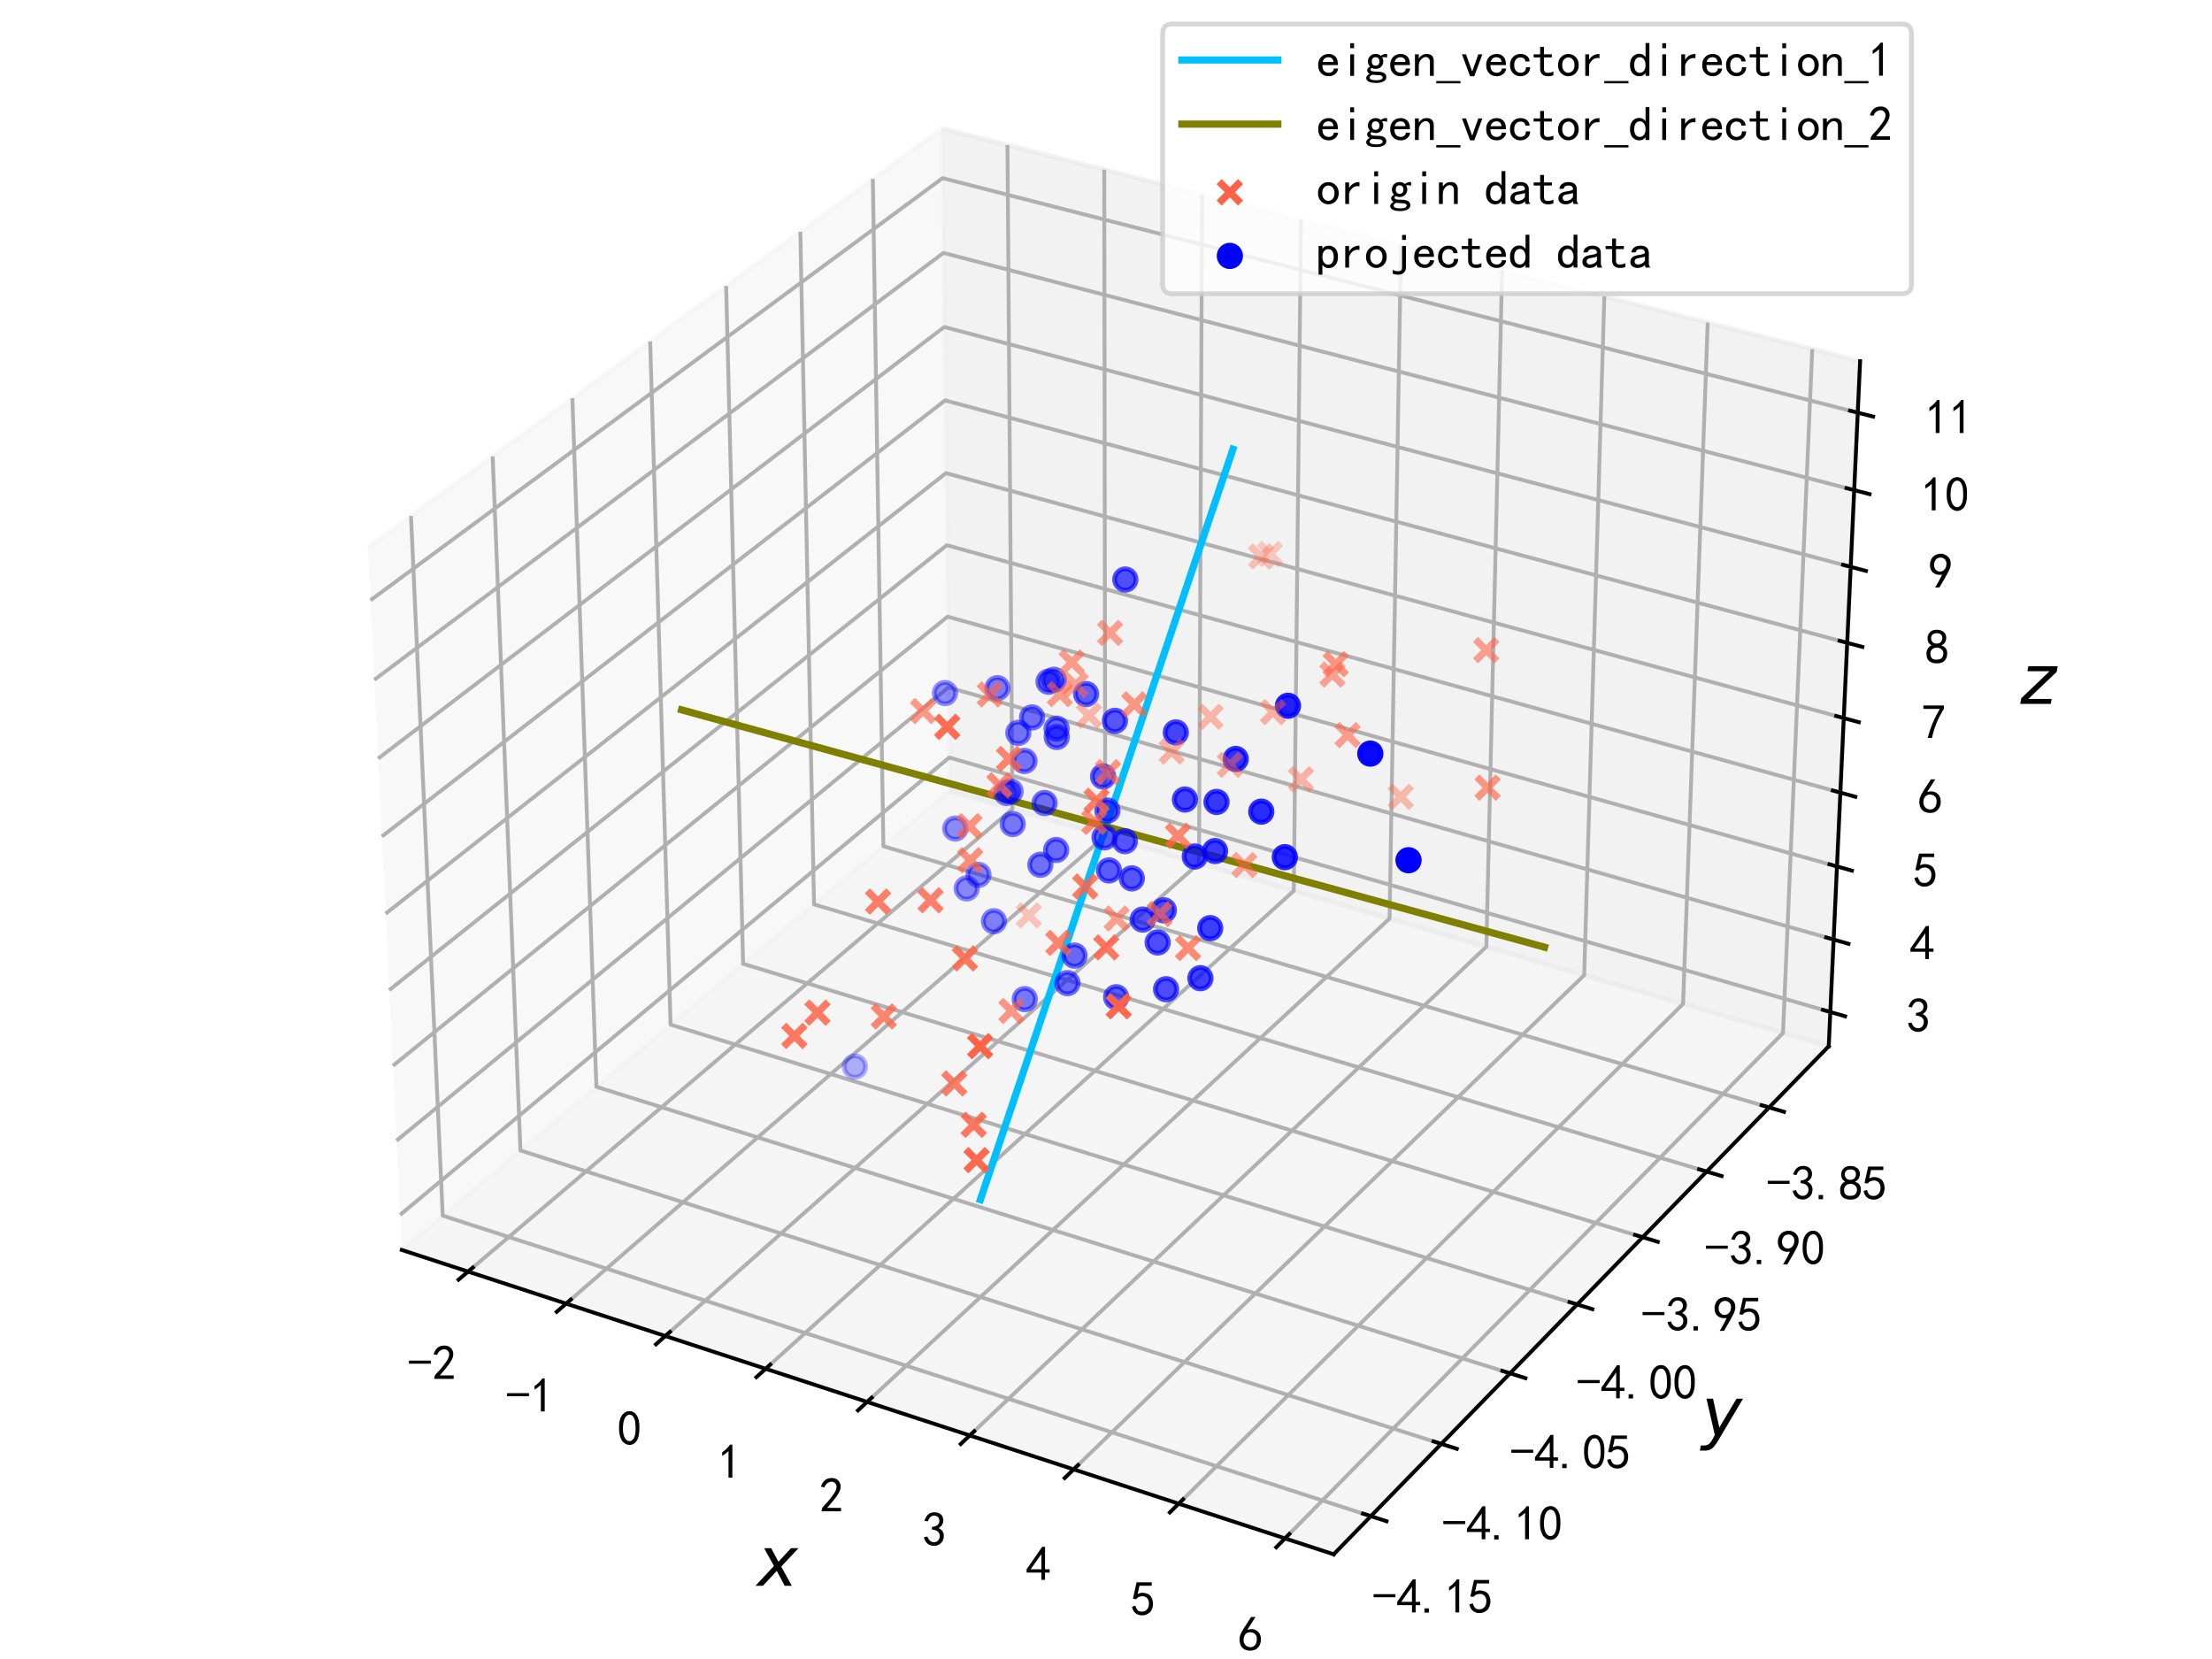 <?xml version="1.0" encoding="utf-8" standalone="no"?>
<!DOCTYPE svg PUBLIC "-//W3C//DTD SVG 1.1//EN"
  "http://www.w3.org/Graphics/SVG/1.1/DTD/svg11.dtd">
<svg height="345.6pt" version="1.1" viewBox="0 0 460.8 345.6" width="460.8pt" xmlns="http://www.w3.org/2000/svg" xmlns:xlink="http://www.w3.org/1999/xlink">
 <defs>
  <style type="text/css">*{stroke-linecap:butt;stroke-linejoin:round;}</style>
 </defs>
 <g id="figure_1">
  <g id="patch_1">
   <path d="M 0 345.6 
L 460.8 345.6 
L 460.8 0 
L 0 0 
z
" style="fill:#ffffff;"/>
  </g>
  <g id="patch_2">
   <path d="M 57.6 345.6 
L 403.2 345.6 
L 403.2 0 
L 57.6 0 
z
" style="fill:#ffffff;"/>
  </g>
  <g id="pane3d_1">
   <g id="patch_3">
    <path d="M 83.695 260.386 
L 197.824 164.721 
L 196.237 26.756 
L 76.647 114.027 
" style="fill:#f2f2f2;opacity:0.5;stroke:#f2f2f2;stroke-linejoin:miter;"/>
   </g>
  </g>
  <g id="pane3d_2">
   <g id="patch_4">
    <path d="M 197.824 164.721 
L 380.959 217.952 
L 387.494 75.234 
L 196.237 26.756 
" style="fill:#e6e6e6;opacity:0.5;stroke:#e6e6e6;stroke-linejoin:miter;"/>
   </g>
  </g>
  <g id="pane3d_3">
   <g id="patch_5">
    <path d="M 83.695 260.386 
L 277.828 323.79 
L 380.959 217.952 
L 197.824 164.721 
" style="fill:#ececec;opacity:0.5;stroke:#ececec;stroke-linejoin:miter;"/>
   </g>
  </g>
  <g id="axis3d_1">
   <g id="line2d_1">
    <path d="M 83.695 260.386 
L 277.828 323.79 
" style="fill:none;stroke:#000000;stroke-linecap:square;stroke-width:0.8;"/>
   </g>
   <g id="text_1">
    <!-- $x$ -->
    <g transform="translate(157.742 330.394)scale(0.14 -0.14)">
     <defs>
      <path d="M 3841 3500 
L 2234 1784 
L 3219 0 
L 2559 0 
L 1819 1388 
L 531 0 
L -166 0 
L 1556 1844 
L 641 3500 
L 1300 3500 
L 1972 2234 
L 3144 3500 
L 3841 3500 
z
" id="DejaVuSans-Oblique-78" transform="scale(0.016)"/>
     </defs>
     <use transform="translate(0 0.312)" xlink:href="#DejaVuSans-Oblique-78"/>
    </g>
   </g>
   <g id="Line3DCollection_1">
    <path d="M 97.509 264.898 
L 210.908 168.525 
L 209.875 30.213 
" style="fill:none;stroke:#b0b0b0;stroke-width:0.8;"/>
    <path d="M 117.936 271.569 
L 230.242 174.144 
L 230.035 35.323 
" style="fill:none;stroke:#b0b0b0;stroke-width:0.8;"/>
    <path d="M 138.596 278.317 
L 249.779 179.823 
L 250.415 40.488 
" style="fill:none;stroke:#b0b0b0;stroke-width:0.8;"/>
    <path d="M 159.494 285.142 
L 269.521 185.561 
L 271.018 45.711 
" style="fill:none;stroke:#b0b0b0;stroke-width:0.8;"/>
    <path d="M 180.633 292.046 
L 289.472 191.36 
L 291.849 50.991 
" style="fill:none;stroke:#b0b0b0;stroke-width:0.8;"/>
    <path d="M 202.018 299.03 
L 309.636 197.221 
L 312.912 56.33 
" style="fill:none;stroke:#b0b0b0;stroke-width:0.8;"/>
    <path d="M 223.652 306.096 
L 330.015 203.144 
L 334.21 61.728 
" style="fill:none;stroke:#b0b0b0;stroke-width:0.8;"/>
    <path d="M 245.541 313.245 
L 350.613 209.131 
L 355.747 67.187 
" style="fill:none;stroke:#b0b0b0;stroke-width:0.8;"/>
    <path d="M 267.688 320.478 
L 371.434 215.183 
L 377.527 72.708 
" style="fill:none;stroke:#b0b0b0;stroke-width:0.8;"/>
   </g>
   <g id="xtick_1">
    <g id="line2d_2">
     <path d="M 98.496 264.058 
L 95.529 266.58 
" style="fill:none;stroke:#000000;stroke-linecap:square;stroke-width:0.8;"/>
    </g>
    <g id="text_2">
     <!-- -2 -->
     <g transform="translate(84.988 287.481)scale(0.1 -0.1)">
      <defs>
       <path d="M 2975 2125 
L 125 2125 
L 125 2525 
L 2975 2525 
L 2975 2125 
z
" id="SimHei-2d" transform="scale(0.016)"/>
       <path d="M 300 250 
Q 325 625 650 925 
Q 975 1225 1475 1862 
Q 1975 2500 2125 2850 
Q 2275 3200 2237 3450 
Q 2200 3700 2000 3862 
Q 1800 4025 1537 4000 
Q 1275 3975 1037 3800 
Q 800 3625 675 3275 
L 200 3350 
Q 400 3925 712 4187 
Q 1025 4450 1450 4475 
Q 1700 4500 1900 4462 
Q 2100 4425 2312 4287 
Q 2525 4150 2662 3875 
Q 2800 3600 2762 3212 
Q 2725 2825 2375 2287 
Q 2025 1750 1025 600 
L 2825 600 
L 2825 150 
L 300 150 
L 300 250 
z
" id="SimHei-32" transform="scale(0.016)"/>
      </defs>
      <use xlink:href="#SimHei-2d"/>
      <use x="50" xlink:href="#SimHei-32"/>
     </g>
    </g>
   </g>
   <g id="xtick_2">
    <g id="line2d_3">
     <path d="M 118.914 270.72 
L 115.975 273.27 
" style="fill:none;stroke:#000000;stroke-linecap:square;stroke-width:0.8;"/>
    </g>
    <g id="text_3">
     <!-- -1 -->
     <g transform="translate(105.431 294.261)scale(0.1 -0.1)">
      <defs>
       <path d="M 1400 3600 
Q 1075 3275 575 2975 
L 575 3450 
Q 1200 3875 1600 4450 
L 1900 4450 
L 1900 150 
L 1400 150 
L 1400 3600 
z
" id="SimHei-31" transform="scale(0.016)"/>
      </defs>
      <use xlink:href="#SimHei-2d"/>
      <use x="50" xlink:href="#SimHei-31"/>
     </g>
    </g>
   </g>
   <g id="xtick_3">
    <g id="line2d_4">
     <path d="M 139.565 277.458 
L 136.654 280.038 
" style="fill:none;stroke:#000000;stroke-linecap:square;stroke-width:0.8;"/>
    </g>
    <g id="text_4">
     <!-- 0 -->
     <g transform="translate(128.608 301.119)scale(0.1 -0.1)">
      <defs>
       <path d="M 225 2537 
Q 250 3200 412 3587 
Q 575 3975 875 4225 
Q 1175 4475 1612 4475 
Q 2050 4475 2375 4112 
Q 2700 3750 2800 3200 
Q 2900 2650 2862 1937 
Q 2825 1225 2612 775 
Q 2400 325 1975 150 
Q 1550 -25 1125 187 
Q 700 400 525 750 
Q 350 1100 275 1487 
Q 200 1875 225 2537 
z
M 750 2687 
Q 675 2000 800 1462 
Q 925 925 1212 700 
Q 1500 475 1800 612 
Q 2100 750 2237 1162 
Q 2375 1575 2375 2062 
Q 2375 2550 2337 2950 
Q 2300 3350 2112 3675 
Q 1925 4000 1612 4012 
Q 1300 4025 1062 3700 
Q 825 3375 750 2687 
z
" id="SimHei-30" transform="scale(0.016)"/>
      </defs>
      <use xlink:href="#SimHei-30"/>
     </g>
    </g>
   </g>
   <g id="xtick_4">
    <g id="line2d_5">
     <path d="M 160.453 284.274 
L 157.571 286.883 
" style="fill:none;stroke:#000000;stroke-linecap:square;stroke-width:0.8;"/>
    </g>
    <g id="text_5">
     <!-- 1 -->
     <g transform="translate(149.523 308.055)scale(0.1 -0.1)">
      <use xlink:href="#SimHei-31"/>
     </g>
    </g>
   </g>
   <g id="xtick_5">
    <g id="line2d_6">
     <path d="M 181.583 291.168 
L 178.73 293.807 
" style="fill:none;stroke:#000000;stroke-linecap:square;stroke-width:0.8;"/>
    </g>
    <g id="text_6">
     <!-- 2 -->
     <g transform="translate(170.681 315.073)scale(0.1 -0.1)">
      <use xlink:href="#SimHei-32"/>
     </g>
    </g>
   </g>
   <g id="xtick_6">
    <g id="line2d_7">
     <path d="M 202.957 298.142 
L 200.135 300.811 
" style="fill:none;stroke:#000000;stroke-linecap:square;stroke-width:0.8;"/>
    </g>
    <g id="text_7">
     <!-- 3 -->
     <g transform="translate(192.085 322.171)scale(0.1 -0.1)">
      <defs>
       <path d="M 250 1225 
L 700 1300 
Q 800 975 1025 762 
Q 1250 550 1587 562 
Q 1925 575 2125 837 
Q 2325 1100 2300 1437 
Q 2275 1775 2037 1962 
Q 1800 2150 1275 2225 
L 1275 2550 
Q 1800 2600 2037 2825 
Q 2275 3050 2250 3412 
Q 2225 3775 1925 3937 
Q 1625 4100 1287 3975 
Q 950 3850 750 3275 
L 300 3350 
Q 450 3800 712 4100 
Q 975 4400 1425 4450 
Q 1875 4500 2212 4337 
Q 2550 4175 2687 3837 
Q 2825 3500 2725 3100 
Q 2625 2700 2150 2400 
Q 2500 2250 2687 1950 
Q 2875 1650 2812 1162 
Q 2750 675 2375 375 
Q 2000 75 1525 87 
Q 1050 100 700 387 
Q 350 675 250 1225 
z
" id="SimHei-33" transform="scale(0.016)"/>
      </defs>
      <use xlink:href="#SimHei-33"/>
     </g>
    </g>
   </g>
   <g id="xtick_7">
    <g id="line2d_8">
     <path d="M 224.581 305.197 
L 221.79 307.898 
" style="fill:none;stroke:#000000;stroke-linecap:square;stroke-width:0.8;"/>
    </g>
    <g id="text_8">
     <!-- 4 -->
     <g transform="translate(213.74 329.353)scale(0.1 -0.1)">
      <defs>
       <path d="M 2000 1100 
L 75 1100 
L 75 1525 
L 2100 4450 
L 2475 4450 
L 2475 1525 
L 3075 1525 
L 3075 1100 
L 2475 1100 
L 2475 150 
L 2000 150 
L 2000 1100 
z
M 2000 1525 
L 2000 3500 
L 600 1525 
L 2000 1525 
z
" id="SimHei-34" transform="scale(0.016)"/>
      </defs>
      <use xlink:href="#SimHei-34"/>
     </g>
    </g>
   </g>
   <g id="xtick_8">
    <g id="line2d_9">
     <path d="M 246.459 312.335 
L 243.7 315.068 
" style="fill:none;stroke:#000000;stroke-linecap:square;stroke-width:0.8;"/>
    </g>
    <g id="text_9">
     <!-- 5 -->
     <g transform="translate(235.65 336.62)scale(0.1 -0.1)">
      <defs>
       <path d="M 550 1325 
Q 725 650 1150 575 
Q 1575 500 1837 662 
Q 2100 825 2212 1087 
Q 2325 1350 2312 1675 
Q 2300 2000 2137 2225 
Q 1975 2450 1725 2525 
Q 1475 2600 1162 2525 
Q 850 2450 650 2175 
L 225 2225 
Q 275 2375 700 4375 
L 2675 4375 
L 2675 3925 
L 1075 3925 
Q 950 3250 825 2850 
Q 1200 3025 1525 3012 
Q 1850 3000 2150 2862 
Q 2450 2725 2587 2487 
Q 2725 2250 2787 2012 
Q 2850 1775 2837 1500 
Q 2825 1225 2725 937 
Q 2625 650 2425 462 
Q 2225 275 1937 162 
Q 1650 50 1275 75 
Q 900 100 562 350 
Q 225 600 100 1200 
L 550 1325 
z
" id="SimHei-35" transform="scale(0.016)"/>
      </defs>
      <use xlink:href="#SimHei-35"/>
     </g>
    </g>
   </g>
   <g id="xtick_9">
    <g id="line2d_10">
     <path d="M 268.595 319.558 
L 265.87 322.323 
" style="fill:none;stroke:#000000;stroke-linecap:square;stroke-width:0.8;"/>
    </g>
    <g id="text_10">
     <!-- 6 -->
     <g transform="translate(257.82 343.973)scale(0.1 -0.1)">
      <defs>
       <path d="M 250 1612 
Q 275 1975 387 2225 
Q 500 2475 725 2850 
L 1750 4450 
L 2325 4450 
L 1275 2800 
Q 1950 2975 2350 2750 
Q 2750 2525 2887 2237 
Q 3025 1950 3037 1612 
Q 3050 1275 2937 950 
Q 2825 625 2537 362 
Q 2250 100 1737 75 
Q 1225 50 862 262 
Q 500 475 362 862 
Q 225 1250 250 1612 
z
M 1025 787 
Q 1250 550 1625 525 
Q 2000 500 2250 775 
Q 2500 1050 2500 1575 
Q 2500 2100 2187 2300 
Q 1875 2500 1487 2450 
Q 1100 2400 925 2075 
Q 750 1750 775 1387 
Q 800 1025 1025 787 
z
" id="SimHei-36" transform="scale(0.016)"/>
      </defs>
      <use xlink:href="#SimHei-36"/>
     </g>
    </g>
   </g>
  </g>
  <g id="axis3d_2">
   <g id="line2d_11">
    <path d="M 380.959 217.952 
L 277.828 323.79 
" style="fill:none;stroke:#000000;stroke-linecap:square;stroke-width:0.8;"/>
   </g>
   <g id="text_11">
    <!-- $y$ -->
    <g transform="translate(354.465 299.252)scale(0.14 -0.14)">
     <defs>
      <path d="M 1588 -325 
Q 1188 -997 936 -1164 
Q 684 -1331 294 -1331 
L -159 -1331 
L -63 -850 
L 269 -850 
Q 509 -850 678 -719 
Q 847 -588 1056 -206 
L 1234 128 
L 459 3500 
L 1069 3500 
L 1650 819 
L 3256 3500 
L 3859 3500 
L 1588 -325 
z
" id="DejaVuSans-Oblique-79" transform="scale(0.016)"/>
     </defs>
     <use transform="translate(0 0.312)" xlink:href="#DejaVuSans-Oblique-79"/>
    </g>
   </g>
   <g id="Line3DCollection_2">
    <path d="M 85.617 107.481 
L 92.225 253.236 
L 285.567 315.847 
" style="fill:none;stroke:#b0b0b0;stroke-width:0.8;"/>
    <path d="M 102.63 95.066 
L 108.418 239.663 
L 300.245 300.784 
" style="fill:none;stroke:#b0b0b0;stroke-width:0.8;"/>
    <path d="M 119.233 82.95 
L 124.237 226.403 
L 314.567 286.086 
" style="fill:none;stroke:#b0b0b0;stroke-width:0.8;"/>
    <path d="M 135.44 71.123 
L 139.695 213.446 
L 328.545 271.741 
" style="fill:none;stroke:#b0b0b0;stroke-width:0.8;"/>
    <path d="M 151.266 59.573 
L 154.805 200.78 
L 342.192 257.736 
" style="fill:none;stroke:#b0b0b0;stroke-width:0.8;"/>
    <path d="M 166.724 48.293 
L 169.578 188.397 
L 355.52 244.058 
" style="fill:none;stroke:#b0b0b0;stroke-width:0.8;"/>
    <path d="M 181.827 37.272 
L 184.026 176.287 
L 368.539 230.698 
" style="fill:none;stroke:#b0b0b0;stroke-width:0.8;"/>
   </g>
   <g id="xtick_10">
    <g id="line2d_12">
     <path d="M 283.938 315.319 
L 288.83 316.903 
" style="fill:none;stroke:#000000;stroke-linecap:square;stroke-width:0.8;"/>
    </g>
    <g id="text_12">
     <!-- -4.15 -->
     <g transform="translate(285.94 336.136)scale(0.1 -0.1)">
      <defs>
       <path d="M 1075 125 
L 500 125 
L 500 675 
L 1075 675 
L 1075 125 
z
" id="SimHei-2e" transform="scale(0.016)"/>
      </defs>
      <use xlink:href="#SimHei-2d"/>
      <use x="50" xlink:href="#SimHei-34"/>
      <use x="100" xlink:href="#SimHei-2e"/>
      <use x="150" xlink:href="#SimHei-31"/>
      <use x="200" xlink:href="#SimHei-35"/>
     </g>
    </g>
   </g>
   <g id="xtick_11">
    <g id="line2d_13">
     <path d="M 298.63 300.269 
L 303.48 301.815 
" style="fill:none;stroke:#000000;stroke-linecap:square;stroke-width:0.8;"/>
    </g>
    <g id="text_13">
     <!-- -4.10 -->
     <g transform="translate(300.466 320.901)scale(0.1 -0.1)">
      <use xlink:href="#SimHei-2d"/>
      <use x="50" xlink:href="#SimHei-34"/>
      <use x="100" xlink:href="#SimHei-2e"/>
      <use x="150" xlink:href="#SimHei-31"/>
      <use x="200" xlink:href="#SimHei-30"/>
     </g>
    </g>
   </g>
   <g id="xtick_12">
    <g id="line2d_14">
     <path d="M 312.965 285.584 
L 317.775 287.092 
" style="fill:none;stroke:#000000;stroke-linecap:square;stroke-width:0.8;"/>
    </g>
    <g id="text_14">
     <!-- -4.05 -->
     <g transform="translate(314.64 306.036)scale(0.1 -0.1)">
      <use xlink:href="#SimHei-2d"/>
      <use x="50" xlink:href="#SimHei-34"/>
      <use x="100" xlink:href="#SimHei-2e"/>
      <use x="150" xlink:href="#SimHei-30"/>
      <use x="200" xlink:href="#SimHei-35"/>
     </g>
    </g>
   </g>
   <g id="xtick_13">
    <g id="line2d_15">
     <path d="M 326.957 271.251 
L 331.726 272.723 
" style="fill:none;stroke:#000000;stroke-linecap:square;stroke-width:0.8;"/>
    </g>
    <g id="text_15">
     <!-- -4.00 -->
     <g transform="translate(328.474 291.528)scale(0.1 -0.1)">
      <use xlink:href="#SimHei-2d"/>
      <use x="50" xlink:href="#SimHei-34"/>
      <use x="100" xlink:href="#SimHei-2e"/>
      <use x="150" xlink:href="#SimHei-30"/>
      <use x="200" xlink:href="#SimHei-30"/>
     </g>
    </g>
   </g>
   <g id="xtick_14">
    <g id="line2d_16">
     <path d="M 340.617 257.257 
L 345.347 258.694 
" style="fill:none;stroke:#000000;stroke-linecap:square;stroke-width:0.8;"/>
    </g>
    <g id="text_16">
     <!-- -3.95 -->
     <g transform="translate(341.98 277.364)scale(0.1 -0.1)">
      <defs>
       <path d="M 800 75 
Q 1350 1000 1700 1750 
Q 1075 1650 662 1912 
Q 250 2175 162 2625 
Q 75 3075 175 3437 
Q 275 3800 487 4037 
Q 700 4275 1000 4375 
Q 1300 4475 1537 4475 
Q 1775 4475 2025 4375 
Q 2275 4275 2475 4075 
Q 2675 3875 2750 3662 
Q 2825 3450 2825 3112 
Q 2825 2775 2575 2250 
Q 2325 1725 1350 75 
L 800 75 
z
M 662 2875 
Q 700 2550 937 2337 
Q 1175 2125 1450 2150 
Q 1725 2175 1887 2300 
Q 2050 2425 2200 2725 
Q 2300 3100 2250 3362 
Q 2200 3625 1987 3800 
Q 1775 3975 1525 3975 
Q 1375 4000 1137 3900 
Q 900 3800 762 3500 
Q 625 3200 662 2875 
z
" id="SimHei-39" transform="scale(0.016)"/>
      </defs>
      <use xlink:href="#SimHei-2d"/>
      <use x="50" xlink:href="#SimHei-33"/>
      <use x="100" xlink:href="#SimHei-2e"/>
      <use x="150" xlink:href="#SimHei-39"/>
      <use x="200" xlink:href="#SimHei-35"/>
     </g>
    </g>
   </g>
   <g id="xtick_15">
    <g id="line2d_17">
     <path d="M 353.958 243.591 
L 358.648 244.995 
" style="fill:none;stroke:#000000;stroke-linecap:square;stroke-width:0.8;"/>
    </g>
    <g id="text_17">
     <!-- -3.90 -->
     <g transform="translate(355.169 263.531)scale(0.1 -0.1)">
      <use xlink:href="#SimHei-2d"/>
      <use x="50" xlink:href="#SimHei-33"/>
      <use x="100" xlink:href="#SimHei-2e"/>
      <use x="150" xlink:href="#SimHei-39"/>
      <use x="200" xlink:href="#SimHei-30"/>
     </g>
    </g>
   </g>
   <g id="xtick_16">
    <g id="line2d_18">
     <path d="M 366.99 230.241 
L 371.641 231.613 
" style="fill:none;stroke:#000000;stroke-linecap:square;stroke-width:0.8;"/>
    </g>
    <g id="text_18">
     <!-- -3.85 -->
     <g transform="translate(368.053 250.019)scale(0.1 -0.1)">
      <defs>
       <path d="M 175 1375 
Q 175 1675 325 1962 
Q 475 2250 825 2425 
Q 525 2600 425 2812 
Q 325 3025 312 3300 
Q 300 3575 387 3775 
Q 475 3975 650 4150 
Q 825 4325 1037 4387 
Q 1250 4450 1500 4450 
Q 1750 4450 1950 4400 
Q 2150 4350 2375 4187 
Q 2600 4025 2700 3725 
Q 2800 3425 2687 3025 
Q 2575 2625 2100 2400 
Q 2525 2275 2700 2012 
Q 2875 1750 2875 1375 
Q 2875 1000 2762 775 
Q 2650 550 2512 400 
Q 2375 250 2137 162 
Q 1900 75 1537 75 
Q 1175 75 912 162 
Q 650 250 475 425 
Q 300 600 237 837 
Q 175 1075 175 1375 
z
M 687 1400 
Q 675 1100 787 875 
Q 900 650 1200 587 
Q 1500 525 1825 600 
Q 2150 675 2275 950 
Q 2400 1225 2362 1500 
Q 2325 1775 2050 1962 
Q 1775 2150 1450 2125 
Q 1125 2100 912 1900 
Q 700 1700 687 1400 
z
M 775 3350 
Q 775 3100 950 2875 
Q 1125 2650 1500 2650 
Q 1875 2650 2062 2875 
Q 2250 3100 2237 3412 
Q 2225 3725 2012 3875 
Q 1800 4025 1437 4000 
Q 1075 3975 925 3787 
Q 775 3600 775 3350 
z
" id="SimHei-38" transform="scale(0.016)"/>
      </defs>
      <use xlink:href="#SimHei-2d"/>
      <use x="50" xlink:href="#SimHei-33"/>
      <use x="100" xlink:href="#SimHei-2e"/>
      <use x="150" xlink:href="#SimHei-38"/>
      <use x="200" xlink:href="#SimHei-35"/>
     </g>
    </g>
   </g>
  </g>
  <g id="axis3d_3">
   <g id="line2d_19">
    <path d="M 380.959 217.952 
L 387.494 75.234 
" style="fill:none;stroke:#000000;stroke-linecap:square;stroke-width:0.8;"/>
   </g>
   <g id="text_19">
    <!-- $z$ -->
    <g transform="translate(420.883 146.676)scale(0.14 -0.14)">
     <defs>
      <path d="M 744 3500 
L 3475 3500 
L 3372 2975 
L 738 459 
L 2913 459 
L 2822 0 
L -19 0 
L 84 525 
L 2719 3041 
L 653 3041 
L 744 3500 
z
" id="DejaVuSans-Oblique-7a" transform="scale(0.016)"/>
     </defs>
     <use transform="translate(0 0.312)" xlink:href="#DejaVuSans-Oblique-7a"/>
    </g>
   </g>
   <g id="Line3DCollection_3">
    <path d="M 381.286 210.819 
L 197.744 157.812 
L 83.343 253.083 
" style="fill:none;stroke:#b0b0b0;stroke-width:0.8;"/>
    <path d="M 381.977 195.728 
L 197.576 143.2 
L 82.599 237.628 
" style="fill:none;stroke:#b0b0b0;stroke-width:0.8;"/>
    <path d="M 382.674 180.494 
L 197.407 128.455 
L 81.848 222.021 
" style="fill:none;stroke:#b0b0b0;stroke-width:0.8;"/>
    <path d="M 383.378 165.115 
L 197.235 113.576 
L 81.089 206.259 
" style="fill:none;stroke:#b0b0b0;stroke-width:0.8;"/>
    <path d="M 384.089 149.589 
L 197.063 98.562 
L 80.322 190.341 
" style="fill:none;stroke:#b0b0b0;stroke-width:0.8;"/>
    <path d="M 384.807 133.913 
L 196.889 83.41 
L 79.548 174.263 
" style="fill:none;stroke:#b0b0b0;stroke-width:0.8;"/>
    <path d="M 385.532 118.085 
L 196.713 68.118 
L 78.766 158.023 
" style="fill:none;stroke:#b0b0b0;stroke-width:0.8;"/>
    <path d="M 386.264 102.103 
L 196.535 52.685 
L 77.976 141.619 
" style="fill:none;stroke:#b0b0b0;stroke-width:0.8;"/>
    <path d="M 387.003 85.965 
L 196.356 37.109 
L 77.178 125.049 
" style="fill:none;stroke:#b0b0b0;stroke-width:0.8;"/>
   </g>
   <g id="xtick_17">
    <g id="line2d_20">
     <path d="M 379.745 210.374 
L 384.37 211.709 
" style="fill:none;stroke:#000000;stroke-linecap:square;stroke-width:0.8;"/>
    </g>
    <g id="text_20">
     <!-- 3 -->
     <g transform="translate(397.087 215.097)scale(0.1 -0.1)">
      <use xlink:href="#SimHei-33"/>
     </g>
    </g>
   </g>
   <g id="xtick_18">
    <g id="line2d_21">
     <path d="M 380.429 195.287 
L 385.077 196.611 
" style="fill:none;stroke:#000000;stroke-linecap:square;stroke-width:0.8;"/>
    </g>
    <g id="text_21">
     <!-- 4 -->
     <g transform="translate(397.863 200.03)scale(0.1 -0.1)">
      <use xlink:href="#SimHei-34"/>
     </g>
    </g>
   </g>
   <g id="xtick_19">
    <g id="line2d_22">
     <path d="M 381.118 180.057 
L 385.79 181.369 
" style="fill:none;stroke:#000000;stroke-linecap:square;stroke-width:0.8;"/>
    </g>
    <g id="text_22">
     <!-- 5 -->
     <g transform="translate(398.646 184.82)scale(0.1 -0.1)">
      <use xlink:href="#SimHei-35"/>
     </g>
    </g>
   </g>
   <g id="xtick_20">
    <g id="line2d_23">
     <path d="M 381.815 164.682 
L 386.509 165.982 
" style="fill:none;stroke:#000000;stroke-linecap:square;stroke-width:0.8;"/>
    </g>
    <g id="text_23">
     <!-- 6 -->
     <g transform="translate(399.436 169.464)scale(0.1 -0.1)">
      <use xlink:href="#SimHei-36"/>
     </g>
    </g>
   </g>
   <g id="xtick_21">
    <g id="line2d_24">
     <path d="M 382.518 149.16 
L 387.236 150.447 
" style="fill:none;stroke:#000000;stroke-linecap:square;stroke-width:0.8;"/>
    </g>
    <g id="text_24">
     <!-- 7 -->
     <g transform="translate(400.234 153.962)scale(0.1 -0.1)">
      <defs>
       <path d="M 850 150 
Q 1300 2050 2425 3925 
L 275 3925 
L 275 4375 
L 2950 4375 
L 2950 3950 
Q 1775 2050 1400 150 
L 850 150 
z
" id="SimHei-37" transform="scale(0.016)"/>
      </defs>
      <use xlink:href="#SimHei-37"/>
     </g>
    </g>
   </g>
   <g id="xtick_22">
    <g id="line2d_25">
     <path d="M 383.228 133.488 
L 387.969 134.762 
" style="fill:none;stroke:#000000;stroke-linecap:square;stroke-width:0.8;"/>
    </g>
    <g id="text_25">
     <!-- 8 -->
     <g transform="translate(401.04 138.311)scale(0.1 -0.1)">
      <use xlink:href="#SimHei-38"/>
     </g>
    </g>
   </g>
   <g id="xtick_23">
    <g id="line2d_26">
     <path d="M 383.945 117.665 
L 388.71 118.926 
" style="fill:none;stroke:#000000;stroke-linecap:square;stroke-width:0.8;"/>
    </g>
    <g id="text_26">
     <!-- 9 -->
     <g transform="translate(401.854 122.509)scale(0.1 -0.1)">
      <use xlink:href="#SimHei-39"/>
     </g>
    </g>
   </g>
   <g id="xtick_24">
    <g id="line2d_27">
     <path d="M 384.669 101.687 
L 389.458 102.935 
" style="fill:none;stroke:#000000;stroke-linecap:square;stroke-width:0.8;"/>
    </g>
    <g id="text_27">
     <!-- 10 -->
     <g transform="translate(400.175 106.554)scale(0.1 -0.1)">
      <use xlink:href="#SimHei-31"/>
      <use x="50" xlink:href="#SimHei-30"/>
     </g>
    </g>
   </g>
   <g id="xtick_25">
    <g id="line2d_28">
     <path d="M 385.4 85.554 
L 390.213 86.787 
" style="fill:none;stroke:#000000;stroke-linecap:square;stroke-width:0.8;"/>
    </g>
    <g id="text_28">
     <!-- 11 -->
     <g transform="translate(401.004 90.442)scale(0.1 -0.1)">
      <use xlink:href="#SimHei-31"/>
      <use x="50" xlink:href="#SimHei-31"/>
     </g>
    </g>
   </g>
  </g>
  <g id="axes_1">
   <g id="line2d_29">
    <path clip-path="url(#p2ba6e7cdc5)" d="M 256.841 93.575 
L 204.231 249.904 
" style="fill:none;stroke:#00bfff;stroke-linecap:square;stroke-width:1.5;"/>
   </g>
   <g id="line2d_30">
    <path clip-path="url(#p2ba6e7cdc5)" d="M 321.756 197.318 
L 141.983 147.873 
" style="fill:none;stroke:#808000;stroke-linecap:square;stroke-width:1.5;"/>
   </g>
   <g id="Path3DCollection_1">
    <defs>
     <path d="M 0 2.236 
C 0.593 2.236 1.162 2 1.581 1.581 
C 2 1.162 2.236 0.593 2.236 -0 
C 2.236 -0.593 2 -1.162 1.581 -1.581 
C 1.162 -2 0.593 -2.236 0 -2.236 
C -0.593 -2.236 -1.162 -2 -1.581 -1.581 
C -2 -1.162 -2.236 -0.593 -2.236 0 
C -2.236 0.593 -2 1.162 -1.581 1.581 
C -1.162 2 -0.593 2.236 0 2.236 
z
" id="C0_0_c57a2441c8"/>
    </defs>
    <g clip-path="url(#p2ba6e7cdc5)">
     <use style="fill:#0000ff;fill-opacity:0.3;stroke:#0000ff;stroke-opacity:0.3;" x="178.086" xlink:href="#C0_0_c57a2441c8" y="222.183"/>
    </g>
    <g clip-path="url(#p2ba6e7cdc5)">
     <use style="fill:#0000ff;fill-opacity:0.437;stroke:#0000ff;stroke-opacity:0.437;" x="196.861" xlink:href="#C0_0_c57a2441c8" y="144.382"/>
    </g>
    <g clip-path="url(#p2ba6e7cdc5)">
     <use style="fill:#0000ff;fill-opacity:0.441;stroke:#0000ff;stroke-opacity:0.441;" x="198.991" xlink:href="#C0_0_c57a2441c8" y="172.606"/>
    </g>
    <g clip-path="url(#p2ba6e7cdc5)">
     <use style="fill:#0000ff;fill-opacity:0.451;stroke:#0000ff;stroke-opacity:0.451;" x="201.379" xlink:href="#C0_0_c57a2441c8" y="185.076"/>
    </g>
    <g clip-path="url(#p2ba6e7cdc5)">
     <use style="fill:#0000ff;fill-opacity:0.466;stroke:#0000ff;stroke-opacity:0.466;" x="203.841" xlink:href="#C0_0_c57a2441c8" y="182.248"/>
    </g>
    <g clip-path="url(#p2ba6e7cdc5)">
     <use style="fill:#0000ff;fill-opacity:0.482;stroke:#0000ff;stroke-opacity:0.482;" x="207.054" xlink:href="#C0_0_c57a2441c8" y="191.904"/>
    </g>
    <g clip-path="url(#p2ba6e7cdc5)">
     <use style="fill:#0000ff;fill-opacity:0.503;stroke:#0000ff;stroke-opacity:0.503;" x="207.776" xlink:href="#C0_0_c57a2441c8" y="143.357"/>
    </g>
    <g clip-path="url(#p2ba6e7cdc5)">
     <use style="fill:#0000ff;fill-opacity:0.507;stroke:#0000ff;stroke-opacity:0.507;" x="209.658" xlink:href="#C0_0_c57a2441c8" y="165.185"/>
    </g>
    <g clip-path="url(#p2ba6e7cdc5)">
     <use style="fill:#0000ff;fill-opacity:0.512;stroke:#0000ff;stroke-opacity:0.512;" x="210.513" xlink:href="#C0_0_c57a2441c8" y="164.86"/>
    </g>
    <g clip-path="url(#p2ba6e7cdc5)">
     <use style="fill:#0000ff;fill-opacity:0.512;stroke:#0000ff;stroke-opacity:0.512;" x="210.968" xlink:href="#C0_0_c57a2441c8" y="171.664"/>
    </g>
    <g clip-path="url(#p2ba6e7cdc5)">
     <use style="fill:#0000ff;fill-opacity:0.515;stroke:#0000ff;stroke-opacity:0.515;" x="213.473" xlink:href="#C0_0_c57a2441c8" y="208.139"/>
    </g>
    <g clip-path="url(#p2ba6e7cdc5)">
     <use style="fill:#0000ff;fill-opacity:0.526;stroke:#0000ff;stroke-opacity:0.526;" x="212.132" xlink:href="#C0_0_c57a2441c8" y="152.667"/>
    </g>
    <g clip-path="url(#p2ba6e7cdc5)">
     <use style="fill:#0000ff;fill-opacity:0.531;stroke:#0000ff;stroke-opacity:0.531;" x="213.417" xlink:href="#C0_0_c57a2441c8" y="158.522"/>
    </g>
    <g clip-path="url(#p2ba6e7cdc5)">
     <use style="fill:#0000ff;fill-opacity:0.544;stroke:#0000ff;stroke-opacity:0.544;" x="214.995" xlink:href="#C0_0_c57a2441c8" y="149.458"/>
    </g>
    <g clip-path="url(#p2ba6e7cdc5)">
     <use style="fill:#0000ff;fill-opacity:0.544;stroke:#0000ff;stroke-opacity:0.544;" x="216.721" xlink:href="#C0_0_c57a2441c8" y="180.153"/>
    </g>
    <g clip-path="url(#p2ba6e7cdc5)">
     <use style="fill:#0000ff;fill-opacity:0.553;stroke:#0000ff;stroke-opacity:0.553;" x="217.6" xlink:href="#C0_0_c57a2441c8" y="167.288"/>
    </g>
    <g clip-path="url(#p2ba6e7cdc5)">
     <use style="fill:#0000ff;fill-opacity:0.564;stroke:#0000ff;stroke-opacity:0.564;" x="220.021" xlink:href="#C0_0_c57a2441c8" y="177.067"/>
    </g>
    <g clip-path="url(#p2ba6e7cdc5)">
     <use style="fill:#0000ff;fill-opacity:0.567;stroke:#0000ff;stroke-opacity:0.567;" x="218.431" xlink:href="#C0_0_c57a2441c8" y="142.014"/>
    </g>
    <g clip-path="url(#p2ba6e7cdc5)">
     <use style="fill:#0000ff;fill-opacity:0.569;stroke:#0000ff;stroke-opacity:0.569;" x="222.372" xlink:href="#C0_0_c57a2441c8" y="204.809"/>
    </g>
    <g clip-path="url(#p2ba6e7cdc5)">
     <use style="fill:#0000ff;fill-opacity:0.573;stroke:#0000ff;stroke-opacity:0.573;" x="220.138" xlink:href="#C0_0_c57a2441c8" y="153.53"/>
    </g>
    <g clip-path="url(#p2ba6e7cdc5)">
     <use style="fill:#0000ff;fill-opacity:0.573;stroke:#0000ff;stroke-opacity:0.573;" x="219.534" xlink:href="#C0_0_c57a2441c8" y="141.614"/>
    </g>
    <g clip-path="url(#p2ba6e7cdc5)">
     <use style="fill:#0000ff;fill-opacity:0.573;stroke:#0000ff;stroke-opacity:0.573;" x="220.107" xlink:href="#C0_0_c57a2441c8" y="151.803"/>
    </g>
    <g clip-path="url(#p2ba6e7cdc5)">
     <use style="fill:#0000ff;fill-opacity:0.58;stroke:#0000ff;stroke-opacity:0.58;" x="223.84" xlink:href="#C0_0_c57a2441c8" y="199.071"/>
    </g>
    <g clip-path="url(#p2ba6e7cdc5)">
     <use style="fill:#0000ff;fill-opacity:0.612;stroke:#0000ff;stroke-opacity:0.612;" x="226.259" xlink:href="#C0_0_c57a2441c8" y="144.579"/>
    </g>
    <g clip-path="url(#p2ba6e7cdc5)">
     <use style="fill:#0000ff;fill-opacity:0.625;stroke:#0000ff;stroke-opacity:0.625;" x="230.085" xlink:href="#C0_0_c57a2441c8" y="174.439"/>
    </g>
    <g clip-path="url(#p2ba6e7cdc5)">
     <use style="fill:#0000ff;fill-opacity:0.627;stroke:#0000ff;stroke-opacity:0.627;" x="229.785" xlink:href="#C0_0_c57a2441c8" y="161.755"/>
    </g>
    <g clip-path="url(#p2ba6e7cdc5)">
     <use style="fill:#0000ff;fill-opacity:0.628;stroke:#0000ff;stroke-opacity:0.628;" x="231.024" xlink:href="#C0_0_c57a2441c8" y="181.328"/>
    </g>
    <g clip-path="url(#p2ba6e7cdc5)">
     <use style="fill:#0000ff;fill-opacity:0.628;stroke:#0000ff;stroke-opacity:0.628;" x="232.518" xlink:href="#C0_0_c57a2441c8" y="207.737"/>
    </g>
    <g clip-path="url(#p2ba6e7cdc5)">
     <use style="fill:#0000ff;fill-opacity:0.63;stroke:#0000ff;stroke-opacity:0.63;" x="230.694" xlink:href="#C0_0_c57a2441c8" y="168.866"/>
    </g>
    <g clip-path="url(#p2ba6e7cdc5)">
     <use style="fill:#0000ff;fill-opacity:0.646;stroke:#0000ff;stroke-opacity:0.646;" x="232.259" xlink:href="#C0_0_c57a2441c8" y="150.156"/>
    </g>
    <g clip-path="url(#p2ba6e7cdc5)">
     <use style="fill:#0000ff;fill-opacity:0.65;stroke:#0000ff;stroke-opacity:0.65;" x="234.332" xlink:href="#C0_0_c57a2441c8" y="175.227"/>
    </g>
    <g clip-path="url(#p2ba6e7cdc5)">
     <use style="fill:#0000ff;fill-opacity:0.656;stroke:#0000ff;stroke-opacity:0.656;" x="235.781" xlink:href="#C0_0_c57a2441c8" y="182.984"/>
    </g>
    <g clip-path="url(#p2ba6e7cdc5)">
     <use style="fill:#0000ff;fill-opacity:0.667;stroke:#0000ff;stroke-opacity:0.667;" x="238.051" xlink:href="#C0_0_c57a2441c8" y="191.561"/>
    </g>
    <g clip-path="url(#p2ba6e7cdc5)">
     <use style="fill:#0000ff;fill-opacity:0.669;stroke:#0000ff;stroke-opacity:0.669;" x="234.42" xlink:href="#C0_0_c57a2441c8" y="120.726"/>
    </g>
    <g clip-path="url(#p2ba6e7cdc5)">
     <use style="fill:#0000ff;fill-opacity:0.684;stroke:#0000ff;stroke-opacity:0.684;" x="241.162" xlink:href="#C0_0_c57a2441c8" y="196.333"/>
    </g>
    <g clip-path="url(#p2ba6e7cdc5)">
     <use style="fill:#0000ff;fill-opacity:0.691;stroke:#0000ff;stroke-opacity:0.691;" x="242.914" xlink:href="#C0_0_c57a2441c8" y="206.071"/>
    </g>
    <g clip-path="url(#p2ba6e7cdc5)">
     <use style="fill:#0000ff;fill-opacity:0.693;stroke:#0000ff;stroke-opacity:0.693;" x="242.441" xlink:href="#C0_0_c57a2441c8" y="189.636"/>
    </g>
    <g clip-path="url(#p2ba6e7cdc5)">
     <use style="fill:#0000ff;fill-opacity:0.721;stroke:#0000ff;stroke-opacity:0.721;" x="244.946" xlink:href="#C0_0_c57a2441c8" y="152.582"/>
    </g>
    <g clip-path="url(#p2ba6e7cdc5)">
     <use style="fill:#0000ff;fill-opacity:0.727;stroke:#0000ff;stroke-opacity:0.727;" x="246.847" xlink:href="#C0_0_c57a2441c8" y="166.555"/>
    </g>
    <g clip-path="url(#p2ba6e7cdc5)">
     <use style="fill:#0000ff;fill-opacity:0.734;stroke:#0000ff;stroke-opacity:0.734;" x="250.069" xlink:href="#C0_0_c57a2441c8" y="203.773"/>
    </g>
    <g clip-path="url(#p2ba6e7cdc5)">
     <use style="fill:#0000ff;fill-opacity:0.736;stroke:#0000ff;stroke-opacity:0.736;" x="248.896" xlink:href="#C0_0_c57a2441c8" y="178.424"/>
    </g>
    <g clip-path="url(#p2ba6e7cdc5)">
     <use style="fill:#0000ff;fill-opacity:0.75;stroke:#0000ff;stroke-opacity:0.75;" x="252.111" xlink:href="#C0_0_c57a2441c8" y="193.351"/>
    </g>
    <g clip-path="url(#p2ba6e7cdc5)">
     <use style="fill:#0000ff;fill-opacity:0.761;stroke:#0000ff;stroke-opacity:0.761;" x="253.116" xlink:href="#C0_0_c57a2441c8" y="177.288"/>
    </g>
    <g clip-path="url(#p2ba6e7cdc5)">
     <use style="fill:#0000ff;fill-opacity:0.766;stroke:#0000ff;stroke-opacity:0.766;" x="253.427" xlink:href="#C0_0_c57a2441c8" y="167.053"/>
    </g>
    <g clip-path="url(#p2ba6e7cdc5)">
     <use style="fill:#0000ff;fill-opacity:0.793;stroke:#0000ff;stroke-opacity:0.793;" x="257.427" xlink:href="#C0_0_c57a2441c8" y="158.1"/>
    </g>
    <g clip-path="url(#p2ba6e7cdc5)">
     <use style="fill:#0000ff;fill-opacity:0.821;stroke:#0000ff;stroke-opacity:0.821;" x="262.746" xlink:href="#C0_0_c57a2441c8" y="169.078"/>
    </g>
    <g clip-path="url(#p2ba6e7cdc5)">
     <use style="fill:#0000ff;fill-opacity:0.847;stroke:#0000ff;stroke-opacity:0.847;" x="267.659" xlink:href="#C0_0_c57a2441c8" y="178.563"/>
    </g>
    <g clip-path="url(#p2ba6e7cdc5)">
     <use style="fill:#0000ff;fill-opacity:0.861;stroke:#0000ff;stroke-opacity:0.861;" x="268.312" xlink:href="#C0_0_c57a2441c8" y="147.026"/>
    </g>
    <g clip-path="url(#p2ba6e7cdc5)">
     <use style="fill:#0000ff;fill-opacity:0.96;stroke:#0000ff;stroke-opacity:0.96;" x="285.461" xlink:href="#C0_0_c57a2441c8" y="156.99"/>
    </g>
    <g clip-path="url(#p2ba6e7cdc5)">
     <use style="fill:#0000ff;stroke:#0000ff;" x="293.42" xlink:href="#C0_0_c57a2441c8" y="179.202"/>
    </g>
   </g>
   <g id="text_29">
    <!-- PCA Result Graph((n_samples,origin_dim)=(50,3)) -->
    <g transform="translate(89.4 -6)scale(0.12 -0.12)">
     <defs>
      <path d="M 2950 3100 
Q 2950 2500 2600 2150 
Q 2250 1800 1625 1800 
L 900 1800 
L 900 125 
L 325 125 
L 325 4400 
L 1625 4400 
Q 2250 4400 2600 4050 
Q 2950 3700 2950 3100 
z
M 2375 3100 
Q 2375 3575 2150 3750 
Q 1925 3925 1475 3925 
L 900 3925 
L 900 2275 
L 1475 2275 
Q 1925 2275 2150 2450 
Q 2375 2625 2375 3100 
z
" id="SimHei-50" transform="scale(0.016)"/>
      <path d="M 2975 1825 
Q 2950 875 2575 475 
Q 2200 75 1675 75 
Q 1075 75 650 562 
Q 225 1050 225 2125 
Q 225 3300 637 3875 
Q 1050 4450 1700 4450 
Q 2250 4450 2612 4037 
Q 2975 3625 2950 2875 
L 2400 2875 
Q 2400 3425 2225 3700 
Q 2050 3975 1700 3975 
Q 1300 3975 1062 3562 
Q 825 3150 825 2175 
Q 825 1275 1062 912 
Q 1300 550 1675 550 
Q 1950 550 2175 812 
Q 2400 1075 2400 1825 
L 2975 1825 
z
" id="SimHei-43" transform="scale(0.016)"/>
      <path d="M 3075 125 
L 2475 125 
L 2125 1450 
L 1025 1450 
L 675 125 
L 75 125 
L 1325 4450 
L 1825 4450 
L 3075 125 
z
M 2000 1925 
L 1600 3450 
L 1550 3450 
L 1150 1925 
L 2000 1925 
z
" id="SimHei-41" transform="scale(0.016)"/>
      <path id="SimHei-20" transform="scale(0.016)"/>
      <path d="M 3000 125 
L 2400 125 
L 1500 1975 
L 850 1975 
L 850 125 
L 275 125 
L 275 4400 
L 1525 4400 
Q 2125 4400 2500 4112 
Q 2875 3825 2875 3175 
Q 2875 2675 2625 2400 
Q 2375 2125 2050 2050 
L 3000 125 
z
M 2300 3175 
Q 2300 3525 2087 3725 
Q 1875 3925 1400 3925 
L 850 3925 
L 850 2450 
L 1550 2450 
Q 1850 2450 2075 2612 
Q 2300 2775 2300 3175 
z
" id="SimHei-52" transform="scale(0.016)"/>
      <path d="M 2850 1075 
Q 2800 625 2450 350 
Q 2100 75 1625 75 
Q 1025 75 637 462 
Q 250 850 250 1525 
Q 250 2200 637 2587 
Q 1025 2975 1625 2975 
Q 2150 2975 2487 2637 
Q 2825 2300 2825 1525 
L 800 1525 
Q 800 975 1037 750 
Q 1275 525 1625 525 
Q 1900 525 2075 662 
Q 2250 800 2300 1075 
L 2850 1075 
z
M 2250 1925 
Q 2200 2275 2025 2412 
Q 1850 2550 1575 2550 
Q 1325 2550 1125 2412 
Q 925 2275 825 1925 
L 2250 1925 
z
" id="SimHei-65" transform="scale(0.016)"/>
      <path d="M 2750 900 
Q 2750 500 2437 287 
Q 2125 75 1650 75 
Q 1050 75 725 312 
Q 400 550 400 1000 
L 900 1000 
Q 900 700 1112 600 
Q 1325 500 1625 500 
Q 1925 500 2075 612 
Q 2225 725 2225 900 
Q 2225 1025 2100 1150 
Q 1975 1275 1475 1350 
Q 900 1425 687 1637 
Q 475 1850 475 2200 
Q 475 2500 762 2737 
Q 1050 2975 1600 2975 
Q 2100 2975 2387 2750 
Q 2675 2525 2675 2150 
L 2175 2150 
Q 2175 2375 2012 2462 
Q 1850 2550 1600 2550 
Q 1275 2550 1137 2437 
Q 1000 2325 1000 2175 
Q 1000 2000 1125 1900 
Q 1250 1800 1650 1750 
Q 2300 1650 2525 1437 
Q 2750 1225 2750 900 
z
" id="SimHei-73" transform="scale(0.016)"/>
      <path d="M 2800 125 
L 2300 125 
L 2300 650 
Q 2100 375 1862 225 
Q 1625 75 1250 75 
Q 800 75 575 325 
Q 350 575 350 950 
L 350 2925 
L 850 2925 
L 850 1125 
Q 850 825 1000 650 
Q 1150 475 1400 475 
Q 1725 475 2012 812 
Q 2300 1150 2300 1650 
L 2300 2925 
L 2800 2925 
L 2800 125 
z
" id="SimHei-75" transform="scale(0.016)"/>
      <path d="M 1825 125 
L 1325 125 
L 1325 4400 
L 1825 4400 
L 1825 125 
z
" id="SimHei-6c" transform="scale(0.016)"/>
      <path d="M 2750 200 
Q 2625 150 2462 112 
Q 2300 75 2025 75 
Q 1575 75 1300 325 
Q 1025 575 1025 1025 
L 1025 2525 
L 175 2525 
L 175 2925 
L 1025 2925 
L 1025 3900 
L 1525 3900 
L 1525 2925 
L 2550 2925 
L 2550 2525 
L 1525 2525 
L 1525 1000 
Q 1525 800 1625 662 
Q 1725 525 2000 525 
Q 2275 525 2450 575 
Q 2625 625 2750 700 
L 2750 200 
z
" id="SimHei-74" transform="scale(0.016)"/>
      <path d="M 2850 75 
L 2425 75 
L 2350 425 
Q 2250 275 2037 175 
Q 1825 75 1575 75 
Q 1050 75 637 562 
Q 225 1050 225 2125 
Q 225 3300 600 3875 
Q 975 4450 1625 4450 
Q 2200 4450 2525 4025 
Q 2850 3600 2850 2925 
L 2300 2925 
Q 2300 3450 2125 3712 
Q 1950 3975 1625 3975 
Q 1225 3975 1025 3562 
Q 825 3150 825 2175 
Q 825 1250 1075 900 
Q 1325 550 1650 550 
Q 1975 550 2162 787 
Q 2350 1025 2350 1525 
L 2350 1800 
L 1575 1800 
L 1575 2275 
L 2850 2275 
L 2850 75 
z
" id="SimHei-47" transform="scale(0.016)"/>
      <path d="M 2500 2425 
Q 2025 2500 1700 2287 
Q 1375 2075 1150 1550 
L 1150 125 
L 650 125 
L 650 2925 
L 1150 2925 
L 1150 2200 
Q 1375 2600 1712 2787 
Q 2050 2975 2500 2975 
L 2500 2425 
z
" id="SimHei-72" transform="scale(0.016)"/>
      <path d="M 2875 125 
L 2275 125 
Q 2225 175 2200 262 
Q 2175 350 2175 475 
Q 2000 275 1750 175 
Q 1500 75 1225 75 
Q 825 75 550 275 
Q 275 475 275 850 
Q 275 1225 525 1450 
Q 775 1675 1300 1750 
Q 1650 1800 1912 1875 
Q 2175 1950 2175 2075 
Q 2175 2225 2062 2375 
Q 1950 2525 1575 2525 
Q 1275 2525 1137 2412 
Q 1000 2300 950 2100 
L 400 2100 
Q 450 2500 762 2737 
Q 1075 2975 1575 2975 
Q 2125 2975 2400 2725 
Q 2675 2475 2675 2025 
L 2675 650 
Q 2675 500 2725 375 
Q 2775 250 2875 125 
z
M 2175 1050 
L 2175 1550 
Q 2025 1500 1887 1462 
Q 1750 1425 1425 1375 
Q 1050 1325 937 1200 
Q 825 1075 825 900 
Q 825 750 937 637 
Q 1050 525 1275 525 
Q 1500 525 1762 650 
Q 2025 775 2175 1050 
z
" id="SimHei-61" transform="scale(0.016)"/>
      <path d="M 2825 1525 
Q 2825 800 2475 425 
Q 2125 50 1625 50 
Q 1350 50 1150 162 
Q 950 275 800 500 
L 800 -800 
L 300 -800 
L 300 2925 
L 800 2925 
L 800 2550 
Q 950 2775 1150 2875 
Q 1350 2975 1625 2975 
Q 2125 2975 2475 2612 
Q 2825 2250 2825 1525 
z
M 2275 1525 
Q 2275 2000 2087 2262 
Q 1900 2525 1525 2525 
Q 1225 2525 1012 2262 
Q 800 2000 800 1525 
Q 800 1050 1012 775 
Q 1225 500 1525 500 
Q 1900 500 2087 775 
Q 2275 1050 2275 1525 
z
" id="SimHei-70" transform="scale(0.016)"/>
      <path d="M 2800 125 
L 2300 125 
L 2300 1925 
Q 2300 2225 2150 2400 
Q 2000 2575 1750 2575 
Q 1425 2575 1137 2237 
Q 850 1900 850 1400 
L 850 125 
L 350 125 
L 350 4400 
L 850 4400 
L 850 2400 
Q 1050 2675 1287 2825 
Q 1525 2975 1900 2975 
Q 2350 2975 2575 2725 
Q 2800 2475 2800 2100 
L 2800 125 
z
" id="SimHei-68" transform="scale(0.016)"/>
      <path d="M 2975 -200 
L 2700 -475 
Q 2075 125 1762 775 
Q 1450 1425 1450 2250 
Q 1450 3075 1762 3725 
Q 2075 4375 2700 5000 
L 2975 4725 
Q 2400 4175 2112 3587 
Q 1825 3000 1825 2250 
Q 1825 1500 2112 912 
Q 2400 325 2975 -200 
z
" id="SimHei-28" transform="scale(0.016)"/>
      <path d="M 2800 125 
L 2300 125 
L 2300 1925 
Q 2300 2225 2150 2400 
Q 2000 2575 1750 2575 
Q 1425 2575 1137 2237 
Q 850 1900 850 1400 
L 850 125 
L 350 125 
L 350 2925 
L 850 2925 
L 850 2400 
Q 1050 2675 1287 2825 
Q 1525 2975 1900 2975 
Q 2350 2975 2575 2725 
Q 2800 2475 2800 2100 
L 2800 125 
z
" id="SimHei-6e" transform="scale(0.016)"/>
      <path d="M 3150 -850 
L 0 -850 
L 0 -550 
L 3150 -550 
L 3150 -850 
z
" id="SimHei-5f" transform="scale(0.016)"/>
      <path d="M 3050 125 
L 2550 125 
L 2550 2150 
Q 2550 2300 2500 2400 
Q 2450 2500 2300 2500 
Q 2125 2500 1975 2312 
Q 1825 2125 1825 1825 
L 1825 125 
L 1325 125 
L 1325 2150 
Q 1325 2300 1275 2400 
Q 1225 2500 1075 2500 
Q 900 2500 750 2312 
Q 600 2125 600 1825 
L 600 125 
L 100 125 
L 100 2925 
L 600 2925 
L 600 2550 
Q 725 2750 900 2862 
Q 1075 2975 1275 2975 
Q 1475 2975 1612 2862 
Q 1750 2750 1800 2550 
Q 1925 2750 2087 2862 
Q 2250 2975 2450 2975 
Q 2750 2975 2900 2812 
Q 3050 2650 3050 2350 
L 3050 125 
z
" id="SimHei-6d" transform="scale(0.016)"/>
      <path d="M 1100 125 
L 775 -550 
L 525 -550 
L 775 125 
L 525 125 
L 525 675 
L 1100 675 
L 1100 125 
z
" id="SimHei-2c" transform="scale(0.016)"/>
      <path d="M 2925 1525 
Q 2925 875 2525 475 
Q 2125 75 1575 75 
Q 1025 75 625 475 
Q 225 875 225 1525 
Q 225 2175 625 2575 
Q 1025 2975 1575 2975 
Q 2125 2975 2525 2575 
Q 2925 2175 2925 1525 
z
M 2375 1525 
Q 2375 2025 2125 2275 
Q 1875 2525 1575 2525 
Q 1275 2525 1025 2275 
Q 775 2025 775 1525 
Q 775 1025 1025 775 
Q 1275 525 1575 525 
Q 1875 525 2125 775 
Q 2375 1025 2375 1525 
z
" id="SimHei-6f" transform="scale(0.016)"/>
      <path d="M 1800 3725 
L 1300 3725 
L 1300 4375 
L 1800 4375 
L 1800 3725 
z
M 1800 125 
L 1300 125 
L 1300 2925 
L 1800 2925 
L 1800 125 
z
" id="SimHei-69" transform="scale(0.016)"/>
      <path d="M 2975 2500 
Q 2800 2550 2637 2562 
Q 2475 2575 2300 2525 
Q 2375 2450 2425 2337 
Q 2475 2225 2475 2000 
Q 2475 1575 2187 1300 
Q 1900 1025 1475 1025 
Q 1375 1025 1212 1062 
Q 1050 1100 950 1150 
Q 875 1100 850 1050 
Q 825 1000 825 925 
Q 825 800 1000 737 
Q 1175 675 1625 675 
Q 2350 675 2612 475 
Q 2875 275 2875 -25 
Q 2875 -425 2487 -612 
Q 2100 -800 1575 -800 
Q 900 -800 575 -625 
Q 250 -450 250 -150 
Q 250 0 375 150 
Q 500 300 700 400 
Q 550 475 462 587 
Q 375 700 375 875 
Q 375 1025 487 1137 
Q 600 1250 750 1325 
Q 625 1450 550 1625 
Q 475 1800 475 2000 
Q 475 2425 762 2700 
Q 1050 2975 1475 2975 
Q 1700 2975 1862 2912 
Q 2025 2850 2150 2725 
Q 2350 2875 2550 2937 
Q 2750 3000 2975 2975 
L 2975 2500 
z
M 1975 2000 
Q 1975 2250 1850 2400 
Q 1725 2550 1475 2550 
Q 1225 2550 1100 2400 
Q 975 2250 975 2000 
Q 975 1750 1100 1600 
Q 1225 1450 1475 1450 
Q 1725 1450 1850 1600 
Q 1975 1750 1975 2000 
z
M 2400 -75 
Q 2400 25 2287 125 
Q 2175 225 1725 225 
Q 1625 225 1450 237 
Q 1275 250 1050 275 
Q 850 200 775 100 
Q 700 0 700 -100 
Q 700 -250 900 -350 
Q 1100 -450 1600 -450 
Q 2025 -450 2212 -337 
Q 2400 -225 2400 -75 
z
" id="SimHei-67" transform="scale(0.016)"/>
      <path d="M 2750 125 
L 2250 125 
L 2250 500 
Q 2100 275 1900 175 
Q 1700 75 1425 75 
Q 925 75 575 437 
Q 225 800 225 1525 
Q 225 2250 575 2625 
Q 925 3000 1425 3000 
Q 1700 3000 1900 2887 
Q 2100 2775 2250 2550 
L 2250 4400 
L 2750 4400 
L 2750 125 
z
M 2250 1525 
Q 2250 2000 2037 2275 
Q 1825 2550 1525 2550 
Q 1150 2550 962 2275 
Q 775 2000 775 1525 
Q 775 1050 962 787 
Q 1150 525 1525 525 
Q 1825 525 2037 787 
Q 2250 1050 2250 1525 
z
" id="SimHei-64" transform="scale(0.016)"/>
      <path d="M 1675 2250 
Q 1675 1425 1362 775 
Q 1050 125 425 -475 
L 150 -200 
Q 725 325 1012 912 
Q 1300 1500 1300 2250 
Q 1300 3000 1012 3587 
Q 725 4175 150 4725 
L 425 5000 
Q 1050 4375 1362 3725 
Q 1675 3075 1675 2250 
z
" id="SimHei-29" transform="scale(0.016)"/>
      <path d="M 2975 2900 
L 125 2900 
L 125 3300 
L 2975 3300 
L 2975 2900 
z
M 2975 1375 
L 125 1375 
L 125 1775 
L 2975 1775 
L 2975 1375 
z
" id="SimHei-3d" transform="scale(0.016)"/>
     </defs>
     <use xlink:href="#SimHei-50"/>
     <use x="50" xlink:href="#SimHei-43"/>
     <use x="100" xlink:href="#SimHei-41"/>
     <use x="150" xlink:href="#SimHei-20"/>
     <use x="200" xlink:href="#SimHei-52"/>
     <use x="250" xlink:href="#SimHei-65"/>
     <use x="300" xlink:href="#SimHei-73"/>
     <use x="350" xlink:href="#SimHei-75"/>
     <use x="400" xlink:href="#SimHei-6c"/>
     <use x="450" xlink:href="#SimHei-74"/>
     <use x="500" xlink:href="#SimHei-20"/>
     <use x="550" xlink:href="#SimHei-47"/>
     <use x="600" xlink:href="#SimHei-72"/>
     <use x="650" xlink:href="#SimHei-61"/>
     <use x="700" xlink:href="#SimHei-70"/>
     <use x="750" xlink:href="#SimHei-68"/>
     <use x="800" xlink:href="#SimHei-28"/>
     <use x="850" xlink:href="#SimHei-28"/>
     <use x="900" xlink:href="#SimHei-6e"/>
     <use x="950" xlink:href="#SimHei-5f"/>
     <use x="1000" xlink:href="#SimHei-73"/>
     <use x="1050" xlink:href="#SimHei-61"/>
     <use x="1100" xlink:href="#SimHei-6d"/>
     <use x="1150" xlink:href="#SimHei-70"/>
     <use x="1200" xlink:href="#SimHei-6c"/>
     <use x="1250" xlink:href="#SimHei-65"/>
     <use x="1300" xlink:href="#SimHei-73"/>
     <use x="1350" xlink:href="#SimHei-2c"/>
     <use x="1400" xlink:href="#SimHei-6f"/>
     <use x="1450" xlink:href="#SimHei-72"/>
     <use x="1500" xlink:href="#SimHei-69"/>
     <use x="1550" xlink:href="#SimHei-67"/>
     <use x="1600" xlink:href="#SimHei-69"/>
     <use x="1650" xlink:href="#SimHei-6e"/>
     <use x="1700" xlink:href="#SimHei-5f"/>
     <use x="1750" xlink:href="#SimHei-64"/>
     <use x="1800" xlink:href="#SimHei-69"/>
     <use x="1850" xlink:href="#SimHei-6d"/>
     <use x="1900" xlink:href="#SimHei-29"/>
     <use x="1950" xlink:href="#SimHei-3d"/>
     <use x="2000" xlink:href="#SimHei-28"/>
     <use x="2050" xlink:href="#SimHei-35"/>
     <use x="2100" xlink:href="#SimHei-30"/>
     <use x="2150" xlink:href="#SimHei-2c"/>
     <use x="2200" xlink:href="#SimHei-33"/>
     <use x="2250" xlink:href="#SimHei-29"/>
     <use x="2300" xlink:href="#SimHei-29"/>
    </g>
   </g>
   <g id="Path3DCollection_2">
    <path clip-path="url(#p2ba6e7cdc5)" d="M 262.317 117.636 
L 266.789 113.164 
M 262.317 113.164 
L 266.789 117.636 
" style="fill:#ff6347;fill-opacity:0.3;stroke:#ff6347;stroke-opacity:0.3;stroke-width:1.5;"/>
    <path clip-path="url(#p2ba6e7cdc5)" d="M 212.08 192.924 
L 216.553 188.452 
M 212.08 188.452 
L 216.553 192.924 
" style="fill:#ff6347;fill-opacity:0.346;stroke:#ff6347;stroke-opacity:0.346;stroke-width:1.5;"/>
    <path clip-path="url(#p2ba6e7cdc5)" d="M 260.46 118.161 
L 264.932 113.689 
M 260.46 113.689 
L 264.932 118.161 
" style="fill:#ff6347;fill-opacity:0.366;stroke:#ff6347;stroke-opacity:0.366;stroke-width:1.5;"/>
    <path clip-path="url(#p2ba6e7cdc5)" d="M 289.56 168.238 
L 294.032 163.765 
M 289.56 163.765 
L 294.032 168.238 
" style="fill:#ff6347;fill-opacity:0.406;stroke:#ff6347;stroke-opacity:0.406;stroke-width:1.5;"/>
    <path clip-path="url(#p2ba6e7cdc5)" d="M 224.609 151.312 
L 229.082 146.84 
M 224.609 146.84 
L 229.082 151.312 
" style="fill:#ff6347;fill-opacity:0.433;stroke:#ff6347;stroke-opacity:0.433;stroke-width:1.5;"/>
    <path clip-path="url(#p2ba6e7cdc5)" d="M 249.953 151.561 
L 254.425 147.089 
M 249.953 147.089 
L 254.425 151.561 
" style="fill:#ff6347;fill-opacity:0.433;stroke:#ff6347;stroke-opacity:0.433;stroke-width:1.5;"/>
    <path clip-path="url(#p2ba6e7cdc5)" d="M 268.776 164.572 
L 273.249 160.1 
M 268.776 160.1 
L 273.249 164.572 
" style="fill:#ff6347;fill-opacity:0.451;stroke:#ff6347;stroke-opacity:0.451;stroke-width:1.5;"/>
    <path clip-path="url(#p2ba6e7cdc5)" d="M 241.834 158.798 
L 246.306 154.326 
M 241.834 154.326 
L 246.306 158.798 
" style="fill:#ff6347;fill-opacity:0.46;stroke:#ff6347;stroke-opacity:0.46;stroke-width:1.5;"/>
    <path clip-path="url(#p2ba6e7cdc5)" d="M 262.961 150.584 
L 267.433 146.112 
M 262.961 146.112 
L 267.433 150.584 
" style="fill:#ff6347;fill-opacity:0.462;stroke:#ff6347;stroke-opacity:0.462;stroke-width:1.5;"/>
    <path clip-path="url(#p2ba6e7cdc5)" d="M 253.961 161.577 
L 258.433 157.105 
M 253.961 157.105 
L 258.433 161.577 
" style="fill:#ff6347;fill-opacity:0.495;stroke:#ff6347;stroke-opacity:0.495;stroke-width:1.5;"/>
    <path clip-path="url(#p2ba6e7cdc5)" d="M 256.991 182.442 
L 261.463 177.97 
M 256.991 177.97 
L 261.463 182.442 
" style="fill:#ff6347;fill-opacity:0.556;stroke:#ff6347;stroke-opacity:0.556;stroke-width:1.5;"/>
    <path clip-path="url(#p2ba6e7cdc5)" d="M 221.836 144.9 
L 226.308 140.428 
M 221.836 140.428 
L 226.308 144.9 
" style="fill:#ff6347;fill-opacity:0.558;stroke:#ff6347;stroke-opacity:0.558;stroke-width:1.5;"/>
    <path clip-path="url(#p2ba6e7cdc5)" d="M 275.321 142.756 
L 279.793 138.284 
M 275.321 138.284 
L 279.793 142.756 
" style="fill:#ff6347;fill-opacity:0.569;stroke:#ff6347;stroke-opacity:0.569;stroke-width:1.5;"/>
    <path clip-path="url(#p2ba6e7cdc5)" d="M 229.011 134.083 
L 233.483 129.61 
M 229.011 129.61 
L 233.483 134.083 
" style="fill:#ff6347;fill-opacity:0.572;stroke:#ff6347;stroke-opacity:0.572;stroke-width:1.5;"/>
    <path clip-path="url(#p2ba6e7cdc5)" d="M 307.371 137.667 
L 311.843 133.195 
M 307.371 133.195 
L 311.843 137.667 
" style="fill:#ff6347;fill-opacity:0.58;stroke:#ff6347;stroke-opacity:0.58;stroke-width:1.5;"/>
    <path clip-path="url(#p2ba6e7cdc5)" d="M 278.504 155.369 
L 282.976 150.897 
M 278.504 150.897 
L 282.976 155.369 
" style="fill:#ff6347;fill-opacity:0.59;stroke:#ff6347;stroke-opacity:0.59;stroke-width:1.5;"/>
    <path clip-path="url(#p2ba6e7cdc5)" d="M 230.379 193.562 
L 234.851 189.09 
M 230.379 189.09 
L 234.851 193.562 
" style="fill:#ff6347;fill-opacity:0.593;stroke:#ff6347;stroke-opacity:0.593;stroke-width:1.5;"/>
    <path clip-path="url(#p2ba6e7cdc5)" d="M 218.538 146.856 
L 223.01 142.384 
M 218.538 142.384 
L 223.01 146.856 
" style="fill:#ff6347;fill-opacity:0.604;stroke:#ff6347;stroke-opacity:0.604;stroke-width:1.5;"/>
    <path clip-path="url(#p2ba6e7cdc5)" d="M 221.025 140.223 
L 225.498 135.751 
M 221.025 135.751 
L 225.498 140.223 
" style="fill:#ff6347;fill-opacity:0.616;stroke:#ff6347;stroke-opacity:0.616;stroke-width:1.5;"/>
    <path clip-path="url(#p2ba6e7cdc5)" d="M 203.95 146.909 
L 208.422 142.437 
M 203.95 142.437 
L 208.422 146.909 
" style="fill:#ff6347;fill-opacity:0.642;stroke:#ff6347;stroke-opacity:0.642;stroke-width:1.5;"/>
    <path clip-path="url(#p2ba6e7cdc5)" d="M 234.058 148.965 
L 238.53 144.493 
M 234.058 144.493 
L 238.53 148.965 
" style="fill:#ff6347;fill-opacity:0.642;stroke:#ff6347;stroke-opacity:0.642;stroke-width:1.5;"/>
    <path clip-path="url(#p2ba6e7cdc5)" d="M 190.059 150.368 
L 194.532 145.896 
M 190.059 145.896 
L 194.532 150.368 
" style="fill:#ff6347;fill-opacity:0.644;stroke:#ff6347;stroke-opacity:0.644;stroke-width:1.5;"/>
    <path clip-path="url(#p2ba6e7cdc5)" d="M 307.662 166.318 
L 312.134 161.845 
M 307.662 161.845 
L 312.134 166.318 
" style="fill:#ff6347;fill-opacity:0.645;stroke:#ff6347;stroke-opacity:0.645;stroke-width:1.5;"/>
    <path clip-path="url(#p2ba6e7cdc5)" d="M 208.455 212.83 
L 212.927 208.358 
M 208.455 208.358 
L 212.927 212.83 
" style="fill:#ff6347;fill-opacity:0.653;stroke:#ff6347;stroke-opacity:0.653;stroke-width:1.5;"/>
    <path clip-path="url(#p2ba6e7cdc5)" d="M 276.018 140.592 
L 280.49 136.12 
M 276.018 136.12 
L 280.49 140.592 
" style="fill:#ff6347;fill-opacity:0.657;stroke:#ff6347;stroke-opacity:0.657;stroke-width:1.5;"/>
    <path clip-path="url(#p2ba6e7cdc5)" d="M 228.584 163.104 
L 233.056 158.632 
M 228.584 158.632 
L 233.056 163.104 
" style="fill:#ff6347;fill-opacity:0.658;stroke:#ff6347;stroke-opacity:0.658;stroke-width:1.5;"/>
    <path clip-path="url(#p2ba6e7cdc5)" d="M 225.727 173.459 
L 230.199 168.987 
M 225.727 168.987 
L 230.199 173.459 
" style="fill:#ff6347;fill-opacity:0.684;stroke:#ff6347;stroke-opacity:0.684;stroke-width:1.5;"/>
    <path clip-path="url(#p2ba6e7cdc5)" d="M 239.336 192.644 
L 243.808 188.172 
M 239.336 188.172 
L 243.808 192.644 
" style="fill:#ff6347;fill-opacity:0.688;stroke:#ff6347;stroke-opacity:0.688;stroke-width:1.5;"/>
    <path clip-path="url(#p2ba6e7cdc5)" d="M 199.709 174.347 
L 204.181 169.875 
M 199.709 169.875 
L 204.181 174.347 
" style="fill:#ff6347;fill-opacity:0.691;stroke:#ff6347;stroke-opacity:0.691;stroke-width:1.5;"/>
    <path clip-path="url(#p2ba6e7cdc5)" d="M 199.882 181.44 
L 204.354 176.968 
M 199.882 176.968 
L 204.354 181.44 
" style="fill:#ff6347;fill-opacity:0.693;stroke:#ff6347;stroke-opacity:0.693;stroke-width:1.5;"/>
    <path clip-path="url(#p2ba6e7cdc5)" d="M 245.261 199.731 
L 249.734 195.259 
M 245.261 195.259 
L 249.734 199.731 
" style="fill:#ff6347;fill-opacity:0.729;stroke:#ff6347;stroke-opacity:0.729;stroke-width:1.5;"/>
    <path clip-path="url(#p2ba6e7cdc5)" d="M 205.978 165.828 
L 210.45 161.356 
M 205.978 161.356 
L 210.45 165.828 
" style="fill:#ff6347;fill-opacity:0.73;stroke:#ff6347;stroke-opacity:0.73;stroke-width:1.5;"/>
    <path clip-path="url(#p2ba6e7cdc5)" d="M 243.151 176.347 
L 247.623 171.875 
M 243.151 171.875 
L 247.623 176.347 
" style="fill:#ff6347;fill-opacity:0.757;stroke:#ff6347;stroke-opacity:0.757;stroke-width:1.5;"/>
    <path clip-path="url(#p2ba6e7cdc5)" d="M 207.952 160.327 
L 212.424 155.855 
M 207.952 155.855 
L 212.424 160.327 
" style="fill:#ff6347;fill-opacity:0.768;stroke:#ff6347;stroke-opacity:0.768;stroke-width:1.5;"/>
    <path clip-path="url(#p2ba6e7cdc5)" d="M 218.239 198.659 
L 222.711 194.187 
M 218.239 194.187 
L 222.711 198.659 
" style="fill:#ff6347;fill-opacity:0.776;stroke:#ff6347;stroke-opacity:0.776;stroke-width:1.5;"/>
    <path clip-path="url(#p2ba6e7cdc5)" d="M 181.888 213.982 
L 186.36 209.51 
M 181.888 209.51 
L 186.36 213.982 
" style="fill:#ff6347;fill-opacity:0.777;stroke:#ff6347;stroke-opacity:0.777;stroke-width:1.5;"/>
    <path clip-path="url(#p2ba6e7cdc5)" d="M 226.184 169.031 
L 230.656 164.559 
M 226.184 164.559 
L 230.656 169.031 
" style="fill:#ff6347;fill-opacity:0.802;stroke:#ff6347;stroke-opacity:0.802;stroke-width:1.5;"/>
    <path clip-path="url(#p2ba6e7cdc5)" d="M 191.615 189.782 
L 196.087 185.31 
M 191.615 185.31 
L 196.087 189.782 
" style="fill:#ff6347;fill-opacity:0.803;stroke:#ff6347;stroke-opacity:0.803;stroke-width:1.5;"/>
    <path clip-path="url(#p2ba6e7cdc5)" d="M 196.563 227.933 
L 201.035 223.461 
M 196.563 223.461 
L 201.035 227.933 
" style="fill:#ff6347;fill-opacity:0.807;stroke:#ff6347;stroke-opacity:0.807;stroke-width:1.5;"/>
    <path clip-path="url(#p2ba6e7cdc5)" d="M 180.677 190.048 
L 185.149 185.575 
M 180.677 185.575 
L 185.149 190.048 
" style="fill:#ff6347;fill-opacity:0.809;stroke:#ff6347;stroke-opacity:0.809;stroke-width:1.5;"/>
    <path clip-path="url(#p2ba6e7cdc5)" d="M 223.836 186.92 
L 228.309 182.448 
M 223.836 182.448 
L 228.309 186.92 
" style="fill:#ff6347;fill-opacity:0.833;stroke:#ff6347;stroke-opacity:0.833;stroke-width:1.5;"/>
    <path clip-path="url(#p2ba6e7cdc5)" d="M 168.058 213.185 
L 172.53 208.713 
M 168.058 208.713 
L 172.53 213.185 
" style="fill:#ff6347;fill-opacity:0.842;stroke:#ff6347;stroke-opacity:0.842;stroke-width:1.5;"/>
    <path clip-path="url(#p2ba6e7cdc5)" d="M 163.244 218.046 
L 167.716 213.574 
M 163.244 213.574 
L 167.716 218.046 
" style="fill:#ff6347;fill-opacity:0.853;stroke:#ff6347;stroke-opacity:0.853;stroke-width:1.5;"/>
    <path clip-path="url(#p2ba6e7cdc5)" d="M 228.221 199.598 
L 232.693 195.126 
M 228.221 195.126 
L 232.693 199.598 
" style="fill:#ff6347;fill-opacity:0.856;stroke:#ff6347;stroke-opacity:0.856;stroke-width:1.5;"/>
    <path clip-path="url(#p2ba6e7cdc5)" d="M 198.778 201.887 
L 203.25 197.415 
M 198.778 197.415 
L 203.25 201.887 
" style="fill:#ff6347;fill-opacity:0.86;stroke:#ff6347;stroke-opacity:0.86;stroke-width:1.5;"/>
    <path clip-path="url(#p2ba6e7cdc5)" d="M 200.603 236.555 
L 205.075 232.083 
M 200.603 232.083 
L 205.075 236.555 
" style="fill:#ff6347;fill-opacity:0.865;stroke:#ff6347;stroke-opacity:0.865;stroke-width:1.5;"/>
    <path clip-path="url(#p2ba6e7cdc5)" d="M 195.089 153.646 
L 199.561 149.174 
M 195.089 149.174 
L 199.561 153.646 
" style="fill:#ff6347;fill-opacity:0.927;stroke:#ff6347;stroke-opacity:0.927;stroke-width:1.5;"/>
    <path clip-path="url(#p2ba6e7cdc5)" d="M 201.199 243.912 
L 205.671 239.44 
M 201.199 239.44 
L 205.671 243.912 
" style="fill:#ff6347;fill-opacity:0.951;stroke:#ff6347;stroke-opacity:0.951;stroke-width:1.5;"/>
    <path clip-path="url(#p2ba6e7cdc5)" d="M 230.814 211.862 
L 235.286 207.39 
M 230.814 207.39 
L 235.286 211.862 
" style="fill:#ff6347;fill-opacity:0.965;stroke:#ff6347;stroke-opacity:0.965;stroke-width:1.5;"/>
    <path clip-path="url(#p2ba6e7cdc5)" d="M 201.949 220.174 
L 206.421 215.702 
M 201.949 215.702 
L 206.421 220.174 
" style="fill:#ff6347;stroke:#ff6347;stroke-width:1.5;"/>
   </g>
   <g id="legend_1">
    <g id="patch_6">
     <path d="M 244.2 61.188 
L 396.2 61.188 
Q 398.2 61.188 398.2 59.188 
L 398.2 7 
Q 398.2 5 396.2 5 
L 244.2 5 
Q 242.2 5 242.2 7 
L 242.2 59.188 
Q 242.2 61.188 244.2 61.188 
z
" style="fill:#ffffff;opacity:0.8;stroke:#cccccc;stroke-linejoin:miter;"/>
    </g>
    <g id="line2d_31">
     <path d="M 246.2 12.5 
L 266.2 12.5 
" style="fill:none;stroke:#00bfff;stroke-linecap:square;stroke-width:1.5;"/>
    </g>
    <g id="line2d_32"/>
    <g id="text_30">
     <!-- eigen_vector_direction_1 -->
     <g transform="translate(274.2 16)scale(0.1 -0.1)">
      <defs>
       <path d="M 2875 2925 
L 1825 75 
L 1275 75 
L 225 2925 
L 750 2925 
L 1525 750 
L 1575 750 
L 2350 2925 
L 2875 2925 
z
" id="SimHei-76" transform="scale(0.016)"/>
       <path d="M 2850 1250 
Q 2850 725 2487 400 
Q 2125 75 1575 75 
Q 1025 75 625 462 
Q 225 850 225 1525 
Q 225 2200 625 2587 
Q 1025 2975 1575 2975 
Q 2125 2975 2450 2687 
Q 2775 2400 2775 2000 
L 2225 2000 
Q 2200 2300 2012 2412 
Q 1825 2525 1575 2525 
Q 1275 2525 1025 2287 
Q 775 2050 775 1525 
Q 775 1000 1025 762 
Q 1275 525 1575 525 
Q 1900 525 2100 700 
Q 2300 875 2300 1250 
L 2850 1250 
z
" id="SimHei-63" transform="scale(0.016)"/>
      </defs>
      <use xlink:href="#SimHei-65"/>
      <use x="50" xlink:href="#SimHei-69"/>
      <use x="100" xlink:href="#SimHei-67"/>
      <use x="150" xlink:href="#SimHei-65"/>
      <use x="200" xlink:href="#SimHei-6e"/>
      <use x="250" xlink:href="#SimHei-5f"/>
      <use x="300" xlink:href="#SimHei-76"/>
      <use x="350" xlink:href="#SimHei-65"/>
      <use x="400" xlink:href="#SimHei-63"/>
      <use x="450" xlink:href="#SimHei-74"/>
      <use x="500" xlink:href="#SimHei-6f"/>
      <use x="550" xlink:href="#SimHei-72"/>
      <use x="600" xlink:href="#SimHei-5f"/>
      <use x="650" xlink:href="#SimHei-64"/>
      <use x="700" xlink:href="#SimHei-69"/>
      <use x="750" xlink:href="#SimHei-72"/>
      <use x="800" xlink:href="#SimHei-65"/>
      <use x="850" xlink:href="#SimHei-63"/>
      <use x="900" xlink:href="#SimHei-74"/>
      <use x="950" xlink:href="#SimHei-69"/>
      <use x="1000" xlink:href="#SimHei-6f"/>
      <use x="1050" xlink:href="#SimHei-6e"/>
      <use x="1100" xlink:href="#SimHei-5f"/>
      <use x="1150" xlink:href="#SimHei-31"/>
     </g>
    </g>
    <g id="line2d_33">
     <path d="M 246.2 25.859 
L 266.2 25.859 
" style="fill:none;stroke:#808000;stroke-linecap:square;stroke-width:1.5;"/>
    </g>
    <g id="line2d_34"/>
    <g id="text_31">
     <!-- eigen_vector_direction_2 -->
     <g transform="translate(274.2 29.359)scale(0.1 -0.1)">
      <use xlink:href="#SimHei-65"/>
      <use x="50" xlink:href="#SimHei-69"/>
      <use x="100" xlink:href="#SimHei-67"/>
      <use x="150" xlink:href="#SimHei-65"/>
      <use x="200" xlink:href="#SimHei-6e"/>
      <use x="250" xlink:href="#SimHei-5f"/>
      <use x="300" xlink:href="#SimHei-76"/>
      <use x="350" xlink:href="#SimHei-65"/>
      <use x="400" xlink:href="#SimHei-63"/>
      <use x="450" xlink:href="#SimHei-74"/>
      <use x="500" xlink:href="#SimHei-6f"/>
      <use x="550" xlink:href="#SimHei-72"/>
      <use x="600" xlink:href="#SimHei-5f"/>
      <use x="650" xlink:href="#SimHei-64"/>
      <use x="700" xlink:href="#SimHei-69"/>
      <use x="750" xlink:href="#SimHei-72"/>
      <use x="800" xlink:href="#SimHei-65"/>
      <use x="850" xlink:href="#SimHei-63"/>
      <use x="900" xlink:href="#SimHei-74"/>
      <use x="950" xlink:href="#SimHei-69"/>
      <use x="1000" xlink:href="#SimHei-6f"/>
      <use x="1050" xlink:href="#SimHei-6e"/>
      <use x="1100" xlink:href="#SimHei-5f"/>
      <use x="1150" xlink:href="#SimHei-32"/>
     </g>
    </g>
    <g id="Path3DCollection_3">
     <defs>
      <path d="M -2.236 2.236 
L 2.236 -2.236 
M -2.236 -2.236 
L 2.236 2.236 
" id="m40d9a1082f" style="stroke:#ff6347;stroke-width:1.5;"/>
     </defs>
     <g>
      <use style="fill:#ff6347;stroke:#ff6347;stroke-width:1.5;" x="256.2" xlink:href="#m40d9a1082f" y="40.062"/>
     </g>
    </g>
    <g id="text_32">
     <!-- origin data -->
     <g transform="translate(274.2 42.688)scale(0.1 -0.1)">
      <use xlink:href="#SimHei-6f"/>
      <use x="50" xlink:href="#SimHei-72"/>
      <use x="100" xlink:href="#SimHei-69"/>
      <use x="150" xlink:href="#SimHei-67"/>
      <use x="200" xlink:href="#SimHei-69"/>
      <use x="250" xlink:href="#SimHei-6e"/>
      <use x="300" xlink:href="#SimHei-20"/>
      <use x="350" xlink:href="#SimHei-64"/>
      <use x="400" xlink:href="#SimHei-61"/>
      <use x="450" xlink:href="#SimHei-74"/>
      <use x="500" xlink:href="#SimHei-61"/>
     </g>
    </g>
    <g id="Path3DCollection_4">
     <defs>
      <path d="M 0 2.236 
C 0.593 2.236 1.162 2 1.581 1.581 
C 2 1.162 2.236 0.593 2.236 0 
C 2.236 -0.593 2 -1.162 1.581 -1.581 
C 1.162 -2 0.593 -2.236 0 -2.236 
C -0.593 -2.236 -1.162 -2 -1.581 -1.581 
C -2 -1.162 -2.236 -0.593 -2.236 0 
C -2.236 0.593 -2 1.162 -1.581 1.581 
C -1.162 2 -0.593 2.236 0 2.236 
z
" id="m1c627361e3" style="stroke:#0000ff;"/>
     </defs>
     <g>
      <use style="fill:#0000ff;stroke:#0000ff;" x="256.2" xlink:href="#m1c627361e3" y="53.312"/>
     </g>
    </g>
    <g id="text_33">
     <!-- projected data -->
     <g transform="translate(274.2 55.938)scale(0.1 -0.1)">
      <defs>
       <path d="M 2300 3725 
L 1800 3725 
L 1800 4375 
L 2300 4375 
L 2300 3725 
z
M 2300 150 
Q 2300 -300 2025 -550 
Q 1750 -800 1300 -800 
Q 1025 -800 862 -762 
Q 700 -725 575 -675 
L 575 -175 
Q 700 -250 875 -300 
Q 1050 -350 1325 -350 
Q 1600 -350 1700 -212 
Q 1800 -75 1800 125 
L 1800 2925 
L 2300 2925 
L 2300 150 
z
" id="SimHei-6a" transform="scale(0.016)"/>
      </defs>
      <use xlink:href="#SimHei-70"/>
      <use x="50" xlink:href="#SimHei-72"/>
      <use x="100" xlink:href="#SimHei-6f"/>
      <use x="150" xlink:href="#SimHei-6a"/>
      <use x="200" xlink:href="#SimHei-65"/>
      <use x="250" xlink:href="#SimHei-63"/>
      <use x="300" xlink:href="#SimHei-74"/>
      <use x="350" xlink:href="#SimHei-65"/>
      <use x="400" xlink:href="#SimHei-64"/>
      <use x="450" xlink:href="#SimHei-20"/>
      <use x="500" xlink:href="#SimHei-64"/>
      <use x="550" xlink:href="#SimHei-61"/>
      <use x="600" xlink:href="#SimHei-74"/>
      <use x="650" xlink:href="#SimHei-61"/>
     </g>
    </g>
   </g>
  </g>
 </g>
 <defs>
  <clipPath id="p2ba6e7cdc5">
   <rect height="345.6" width="345.6" x="57.6" y="0"/>
  </clipPath>
 </defs>
</svg>
